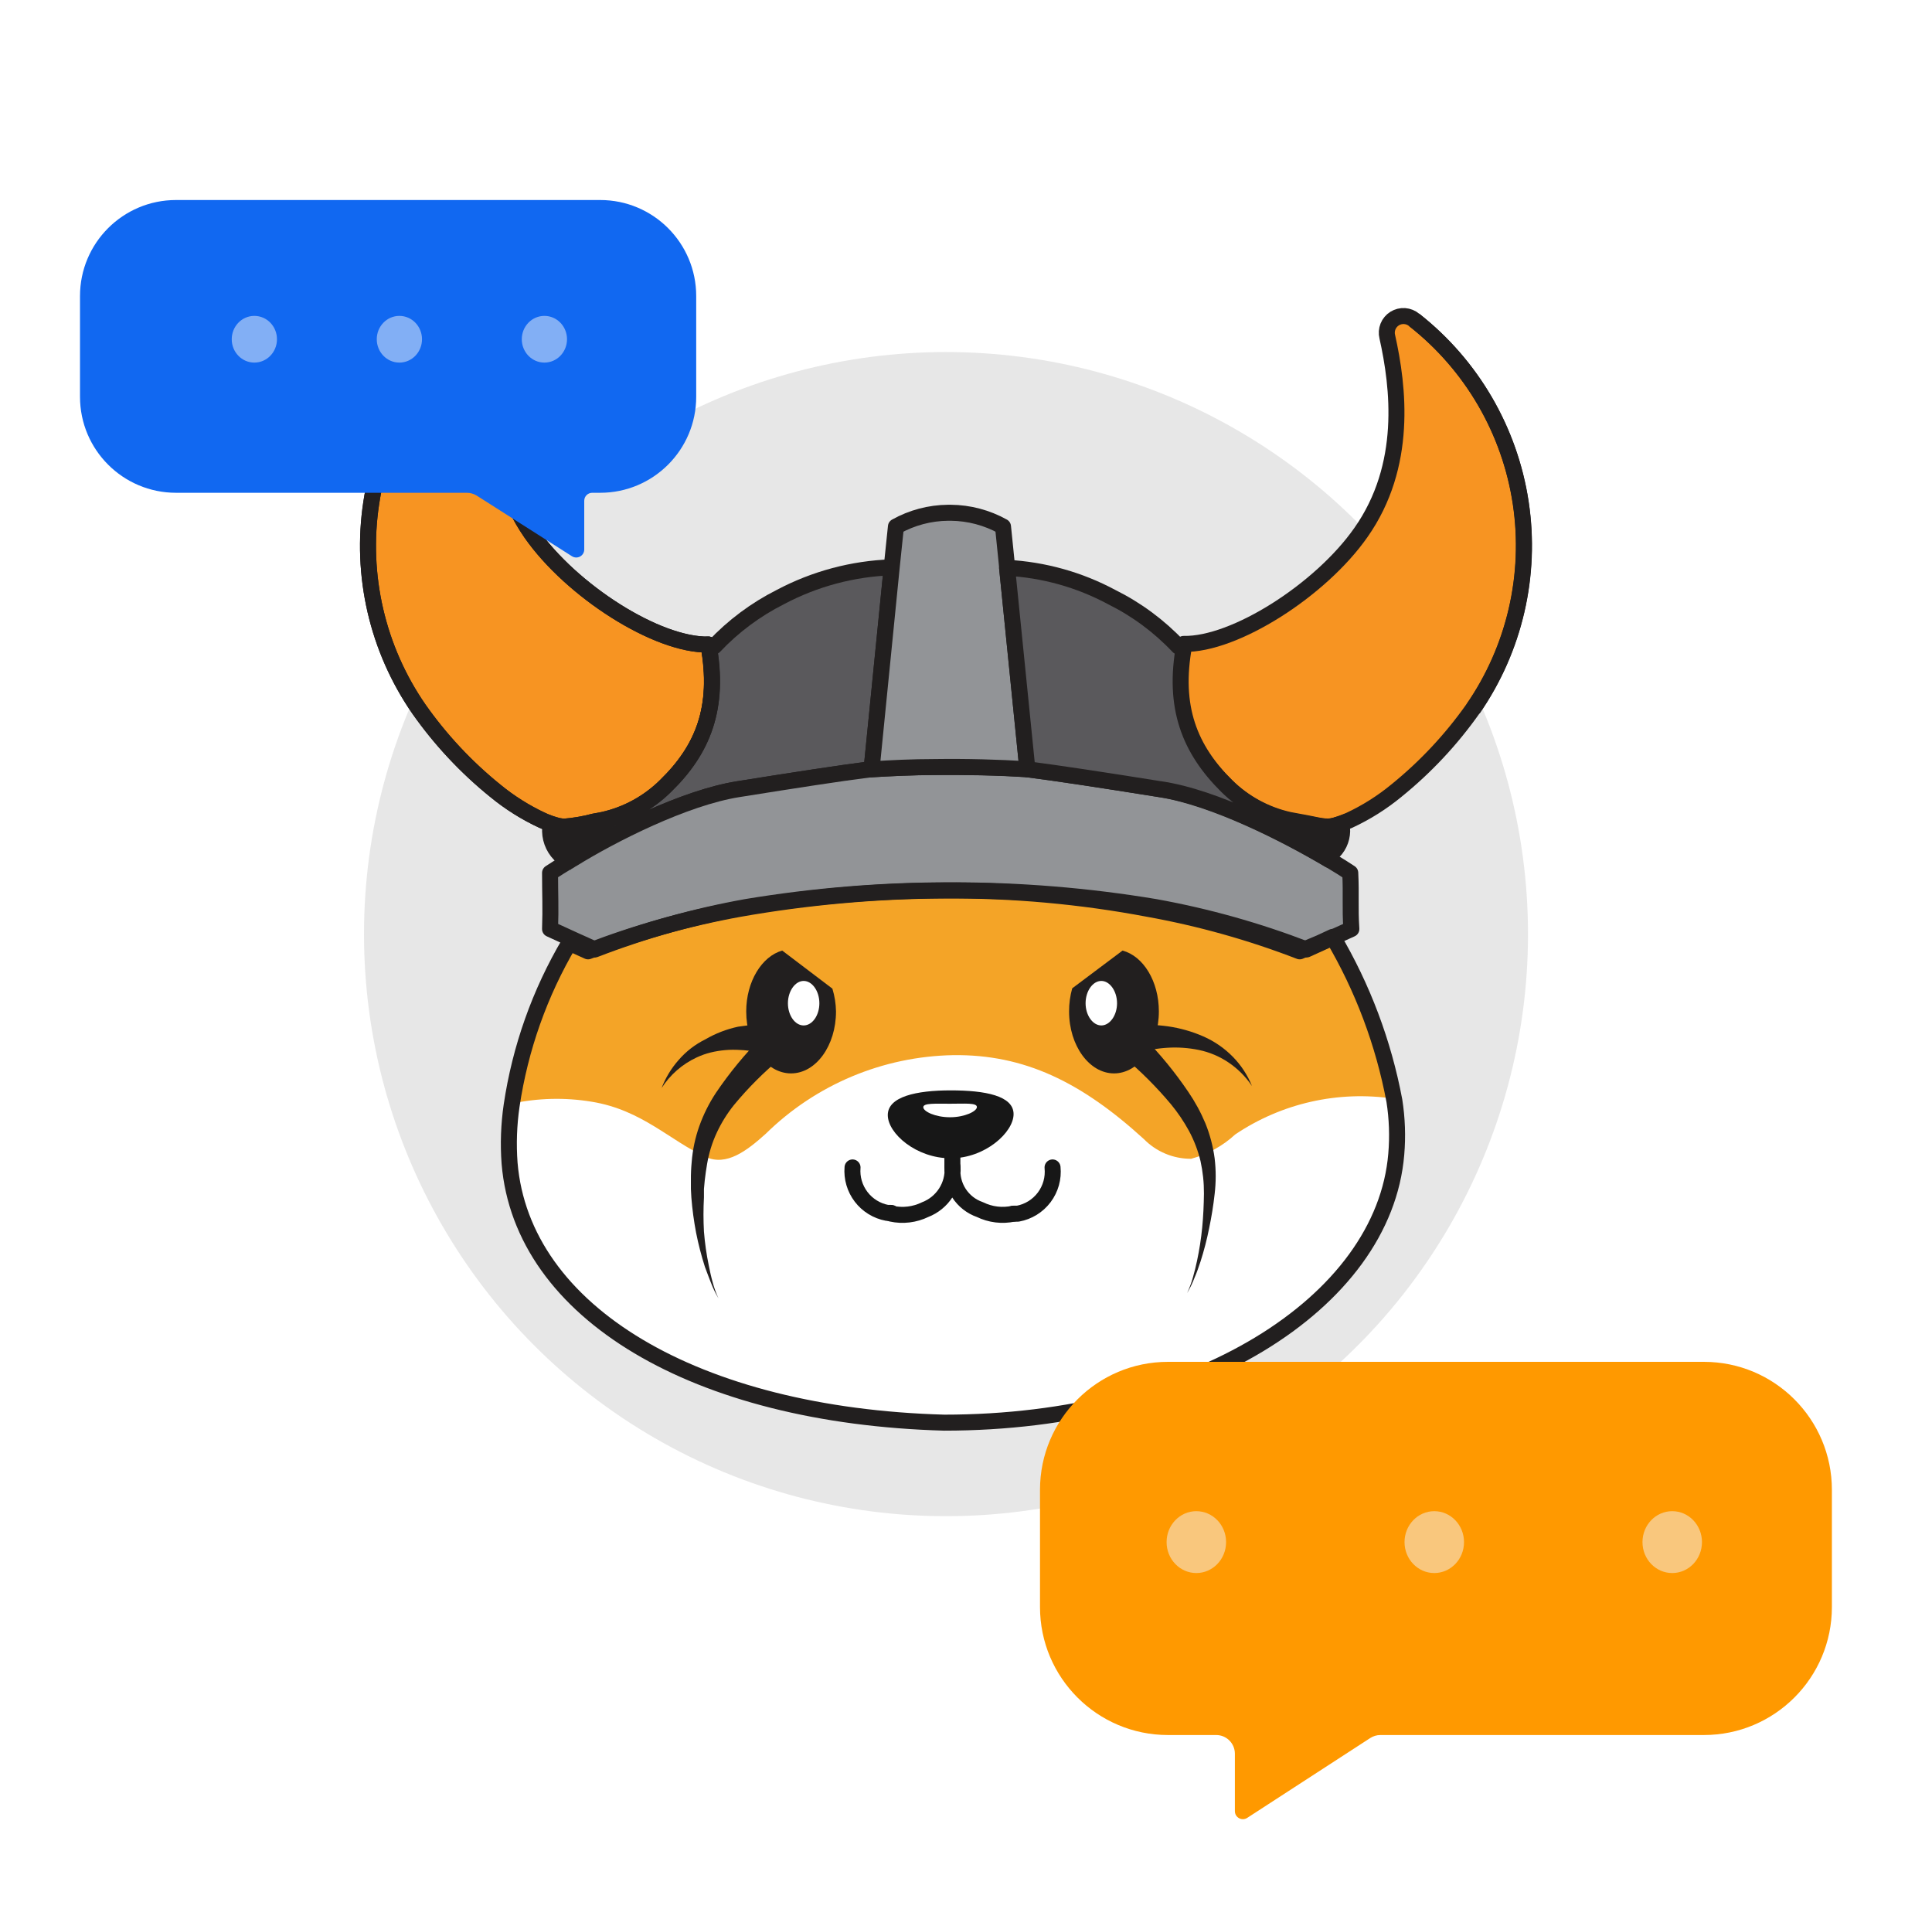 <svg width="483" height="479" viewBox="0 0 483 479" fill="none" xmlns="http://www.w3.org/2000/svg">
<g filter="url(#filter0_d_11388_66381)">
<circle cx="236.5" cy="233.5" r="176.5" fill="white"/>
</g>
<circle cx="236.5" cy="233.5" r="145.5" fill="#E7E7E7"/>
<path d="M348.995 288.051C345.889 325.278 301.822 356.845 235.977 355.155C173.866 353.425 130.389 327.637 127.283 290.292C126.949 285.492 127.12 280.669 127.794 275.904C129.924 261.53 134.837 247.71 142.261 235.218L146.899 237.341C159.078 232.629 171.674 229.076 184.519 226.727C201.445 224.332 218.458 222.677 235.5 224C252.542 222.677 269.802 224.332 286.727 226.727C299.653 229.061 312.328 232.615 324.583 237.341L329.222 235.218L332.484 233.724C339.977 246.368 345.18 260.234 347.855 274.686C348.615 279.098 348.84 283.586 348.523 288.051" fill="#F4A427"/>
<path d="M348.995 288.05C345.889 325.277 302.451 355.192 235.977 355.153C173.866 353.423 130.389 327.635 127.283 290.29C126.949 285.49 127.12 280.667 127.794 275.903C134.398 274.464 141.214 274.291 147.882 275.392C160.54 277.436 167.537 285.18 176.421 289.19C181.61 291.588 186.721 287.657 191.438 283.411C203.965 271.102 220.737 264.068 238.296 263.756C256.104 263.52 270.374 270.517 285.98 284.748C287.518 286.313 289.354 287.554 291.379 288.398C293.405 289.242 295.579 289.671 297.773 289.661C301.893 288.552 305.683 286.462 308.819 283.568C320.449 275.748 334.585 272.565 348.444 274.645C349.205 279.057 349.429 283.545 349.113 288.01" fill="white"/>
<path d="M166.475 196.338C162.154 200.639 156.701 203.624 150.75 204.947L148.431 205.38C146.023 206.018 143.563 206.439 141.08 206.638C140.552 206.609 140.027 206.543 139.508 206.441C138.159 206.099 136.844 205.639 135.577 205.065C131.347 203.099 127.384 200.602 123.783 197.636C116.513 191.752 110.096 184.885 104.718 177.234C94.32 162.19 90.064 143.742 92.819 125.664C95.573 107.586 105.132 91.243 119.538 79.979C120.214 79.428 121.046 79.104 121.916 79.051C122.786 78.998 123.651 79.219 124.389 79.683C125.127 80.148 125.701 80.832 126.029 81.64C126.358 82.447 126.425 83.338 126.221 84.185C123.312 96.725 121.071 116.381 132.786 133.284C142.81 147.633 164.234 161.391 177.128 161.116C180.037 176.84 175.673 187.376 166.475 196.496" fill="#F79422"/>
<path d="M166.475 196.338C162.154 200.639 156.701 203.624 150.75 204.947L148.431 205.38C146.023 206.018 143.563 206.439 141.08 206.638C140.552 206.609 140.027 206.543 139.508 206.441C138.159 206.099 136.844 205.639 135.577 205.065C131.347 203.099 127.384 200.602 123.783 197.636C116.513 191.752 110.096 184.885 104.718 177.234C94.32 162.19 90.064 143.742 92.819 125.664C95.573 107.586 105.132 91.243 119.538 79.979C120.214 79.428 121.046 79.104 121.916 79.051C122.786 78.998 123.651 79.219 124.389 79.683C125.127 80.148 125.701 80.832 126.029 81.64C126.358 82.447 126.425 83.338 126.221 84.185C123.312 96.725 121.071 116.381 132.786 133.284C142.81 147.633 164.234 161.391 177.128 161.116C180.037 176.919 175.673 187.376 166.475 196.338Z" stroke="#221F1F" stroke-width="4" stroke-linejoin="round"/>
<path d="M222.923 141.814L217.891 192.289H217.577C209.715 193.311 199.179 194.923 184.634 197.242C171.151 199.365 153.186 208.525 142.611 214.736L141.039 206.795C143.522 206.596 145.982 206.175 148.39 205.537L150.709 205.104C156.66 203.781 162.113 200.796 166.434 196.495C175.632 187.533 179.996 177.076 177.087 161.116L178.541 161.588C183.297 156.541 188.898 152.364 195.091 149.244C203.672 144.692 213.176 142.151 222.884 141.814" fill="#5A595C"/>
<path d="M156 205L143 208L144 213L156 205Z" fill="#221F1F"/>
<path d="M222.923 141.814L217.891 192.289H217.577C209.715 193.311 199.179 194.923 184.634 197.242C171.151 199.365 153.186 208.525 142.611 214.736L141.039 206.795C143.522 206.596 145.982 206.175 148.39 205.537L150.709 205.104C156.66 203.781 162.113 200.796 166.434 196.495C175.632 187.533 179.996 177.076 177.087 161.116L178.541 161.588C183.297 156.541 188.898 152.364 195.091 149.244C203.684 144.686 213.202 142.145 222.923 141.814Z" stroke="#221F1F" stroke-width="4" stroke-linejoin="round"/>
<path d="M337.838 232.227L334.536 233.721L331.313 235.215L326.635 237.338C314.38 232.612 301.704 229.058 288.779 226.724C271.937 223.516 254.819 221.989 237.675 222.164C220.532 221.988 203.413 223.515 186.571 226.724C173.644 229.052 160.969 232.606 148.715 237.338C147.143 236.63 145.61 235.883 144.037 235.215L137.512 232.227C137.708 226.724 137.512 223.697 137.512 218.193C138.848 217.328 140.539 216.228 142.543 215.088C142.699 214.961 142.871 214.855 143.055 214.773C153.079 208.562 171.162 199.403 184.527 197.28C199.072 194.961 209.45 193.349 217.469 192.327C222.58 192.012 227.965 191.777 233.547 191.737C241.724 191.737 249.272 191.737 256.741 192.288C264.799 193.31 275.256 194.921 289.997 197.28C303.638 199.403 321.878 208.759 332.335 214.97L332.728 215.166C334.654 216.306 336.266 217.328 337.563 218.193C337.563 223.697 337.367 226.724 337.563 232.227" fill="#929497"/>
<path d="M337.838 232.227L334.536 233.721L331.313 235.215L326.635 237.338C314.38 232.612 301.704 229.058 288.779 226.724C271.89 223.912 254.796 222.519 237.675 222.557C220.554 222.529 203.461 223.923 186.571 226.724C173.644 229.052 160.969 232.606 148.715 237.338C147.143 236.63 145.61 235.883 144.037 235.215L137.512 232.227C137.708 226.724 137.512 223.697 137.512 218.193C138.848 217.328 140.539 216.228 142.543 215.088C142.699 214.961 142.871 214.855 143.055 214.773C153.079 208.562 171.162 199.403 184.527 197.28C199.072 194.961 209.45 193.349 217.469 192.327C222.58 192.012 227.965 191.777 233.547 191.737C241.724 191.737 249.272 191.737 256.741 192.288C264.799 193.31 275.256 194.921 289.997 197.28C303.638 199.403 321.878 208.759 332.335 214.97L332.728 215.166C334.654 216.306 336.266 217.328 337.563 218.193C337.838 223.697 337.485 226.724 337.838 232.227Z" stroke="#221F1F" stroke-width="4" stroke-linecap="round" stroke-linejoin="round"/>
<path d="M256.845 192.288C249.573 191.856 241.829 191.62 233.652 191.738C228.07 191.738 222.685 192.013 217.574 192.328H217.889L222.92 141.853L223.982 131.632C227.973 129.402 232.461 128.213 237.033 128.173H237.662C242.247 128.208 246.749 129.397 250.752 131.632L251.774 141.696V141.971L256.845 192.288Z" fill="#929497"/>
<path d="M256.845 192.288C249.573 191.856 241.829 191.62 233.652 191.738C228.07 191.738 222.685 192.013 217.574 192.328H217.889L222.92 141.853L223.982 131.632C227.973 129.402 232.461 128.213 237.033 128.173H237.662C242.247 128.208 246.749 129.397 250.752 131.632L251.774 141.696V141.971L256.845 192.288Z" stroke="#221F1F" stroke-width="4" stroke-linecap="round" stroke-linejoin="round"/>
<path d="M349.066 288.518C345.96 325.745 298.512 355.621 236.048 355.621C173.937 353.892 130.499 328.104 127.394 290.759C127.04 285.959 127.211 281.134 127.905 276.371C130.039 262.004 134.939 248.187 142.332 235.685L147.01 237.808C159.265 233.082 171.94 229.528 184.866 227.194C201.74 224.223 218.836 222.684 235.969 222.594C253.113 222.469 270.228 224.01 287.073 227.194C300 229.522 312.676 233.076 324.929 237.808L329.961 235.685L333.184 234.191C340.668 246.843 345.883 260.705 348.594 275.153C349.289 279.573 349.447 284.06 349.066 288.518Z" stroke="#221F1F" stroke-width="4" stroke-linecap="round" stroke-linejoin="round"/>
<path d="M368.209 177.231C362.808 184.877 356.379 191.742 349.104 197.634C345.504 200.6 341.541 203.097 337.311 205.063L335.306 205.889L334.048 206.282C331.257 207.068 329.842 206.282 324.574 205.378L322.255 204.945C316.307 203.614 310.857 200.63 306.531 196.336C297.332 187.374 292.969 176.917 295.917 160.957C308.654 161.232 330.196 147.473 340.22 133.125C352.013 116.379 349.615 96.723 346.824 84.183C346.609 83.329 346.671 82.428 347 81.611C347.329 80.794 347.908 80.102 348.655 79.635C349.402 79.167 350.277 78.949 351.156 79.01C352.035 79.072 352.872 79.41 353.546 79.977C367.926 91.263 377.455 107.613 380.187 125.688C382.92 143.763 378.649 162.199 368.248 177.231" fill="#F79422"/>
<path d="M368.209 177.231C362.808 184.877 356.379 191.742 349.104 197.634C345.504 200.6 341.541 203.097 337.311 205.063L335.306 205.889L334.048 206.282C331.257 207.068 329.842 206.282 324.574 205.378L322.255 204.945C316.307 203.614 310.857 200.63 306.531 196.336C297.332 187.374 292.969 176.917 295.917 160.957C308.654 161.232 330.196 147.473 340.22 133.125C352.013 116.379 349.615 96.723 346.824 84.183C346.609 83.329 346.671 82.428 347 81.611C347.329 80.794 347.908 80.102 348.655 79.635C349.402 79.167 350.277 78.949 351.156 79.01C352.035 79.072 352.872 79.41 353.546 79.977C367.92 91.269 377.441 107.622 380.166 125.696C382.891 143.771 378.614 162.203 368.209 177.231Z" stroke="#221F1F" stroke-width="4" stroke-linejoin="round"/>
<path d="M334.129 206.288L332.439 214.976C321.982 208.765 303.742 199.251 290.101 197.286C275.36 194.927 264.903 193.355 256.845 192.293L251.773 141.937C260.919 142.422 269.845 144.918 277.915 149.248C284.157 152.346 289.8 156.525 294.583 161.592L296.076 161.12C293.128 176.844 297.492 187.38 306.69 196.5C311.016 200.793 316.467 203.777 322.415 205.109C322.768 205.109 324.38 205.895 324.734 205.973C327.787 207.004 331.067 207.168 334.208 206.445" fill="#5A595C"/>
<path d="M319.169 205.924L330.577 212.842L333.348 208.562L319.169 205.924Z" fill="#221F1F"/>
<path d="M334.129 206.288L332.439 214.976C321.982 208.765 303.742 199.251 290.101 197.286C275.36 194.927 264.903 193.355 256.845 192.293L251.773 141.937C260.919 142.422 269.845 144.918 277.915 149.248C284.157 152.346 289.8 156.525 294.583 161.592L296.076 161.12C293.128 176.844 297.492 187.38 306.69 196.5C311.016 200.793 316.467 203.777 322.415 205.109L324.734 205.541C329.962 206.406 331.338 207.074 334.129 206.288Z" stroke="#221F1F" stroke-width="4" stroke-linejoin="round"/>
<path d="M251.78 141.937H250.129" stroke="#221F1F" stroke-width="4" stroke-linejoin="round"/>
<path d="M334.486 204.358C335.157 205.207 335.637 206.189 335.895 207.239C336.153 208.289 336.182 209.382 335.981 210.445C335.78 211.507 335.353 212.514 334.728 213.396C334.104 214.279 333.298 215.018 332.363 215.562" fill="#F79422"/>
<path d="M334.5 204C335 205.5 335.564 206.68 335.541 207.761C335.518 208.842 335.264 209.905 334.794 210.879C334.325 211.853 333.652 212.715 332.82 213.406C331.989 214.098 331.545 213.717 330.502 214" stroke="#221F1F" stroke-width="4" stroke-miterlimit="10"/>
<path d="M140.568 204.358C139.899 205.209 139.421 206.194 139.166 207.245C138.911 208.297 138.885 209.391 139.09 210.454C139.295 211.517 139.726 212.523 140.354 213.404C140.982 214.285 141.792 215.021 142.73 215.562" fill="#F79422"/>
<path d="M139.126 204.62C138.7 205.615 138.493 206.69 138.519 207.772C138.545 208.854 138.803 209.917 139.276 210.891C139.749 211.864 140.426 212.724 141.261 213.413C142.096 214.102 142.455 214.22 143.5 214.5" stroke="#221F1F" stroke-width="6" stroke-miterlimit="10"/>
<path d="M222.852 303.384C225.704 304.004 228.681 303.644 231.303 302.362C233.419 301.543 235.221 300.074 236.45 298.167C237.678 296.26 238.271 294.013 238.143 291.748C237.93 294.028 238.488 296.313 239.728 298.238C240.969 300.162 242.819 301.615 244.983 302.362C247.592 303.641 250.557 304.001 253.396 303.384" stroke="#171717" stroke-width="4" stroke-linecap="round" stroke-linejoin="round"/>
<path d="M253.394 278.496C253.394 283.056 246.279 289.543 237.67 289.543C229.061 289.543 221.945 283.332 221.945 278.732C221.945 274.133 229.061 272.561 237.67 272.561C246.279 272.561 253.394 273.897 253.394 278.496Z" fill="#171717"/>
<path d="M244.225 276.725C244.225 277.787 241.198 279.28 237.503 279.28C233.808 279.28 230.82 277.826 230.82 276.765C230.82 275.703 233.808 275.9 237.503 275.9C241.198 275.9 244.225 275.625 244.225 276.725Z" fill="white"/>
<path d="M213.134 291.827C212.915 294.461 213.683 297.083 215.288 299.182C216.894 301.282 219.223 302.709 221.822 303.188H222.844" stroke="#171717" stroke-width="4" stroke-linecap="round" stroke-linejoin="round"/>
<path d="M238.094 286.36C238.094 288.404 238.094 289.819 238.094 291.745" stroke="#171717" stroke-width="4" stroke-linecap="round" stroke-linejoin="round"/>
<path d="M253.387 303.384H254.448C257.084 302.904 259.443 301.447 261.053 299.305C262.663 297.163 263.407 294.493 263.136 291.827" stroke="#171717" stroke-width="4" stroke-linecap="round" stroke-linejoin="round"/>
<path d="M353.555 79.979C367.934 91.265 377.463 107.615 380.196 125.69C382.928 143.765 378.658 162.201 368.257 177.233" stroke="#221F1F" stroke-width="4" stroke-linejoin="round"/>
<path d="M166.475 196.338C162.154 200.639 156.701 203.624 150.75 204.947L148.431 205.38C146.023 206.018 143.563 206.439 141.08 206.638C140.552 206.609 140.027 206.543 139.508 206.441C138.159 206.099 136.844 205.639 135.577 205.065C131.347 203.099 127.384 200.602 123.783 197.636C116.513 191.752 110.096 184.885 104.718 177.234C94.32 162.19 90.064 143.742 92.819 125.664C95.573 107.586 105.132 91.243 119.538 79.979C120.214 79.428 121.046 79.104 121.916 79.051C122.786 78.998 123.651 79.219 124.389 79.683C125.127 80.148 125.701 80.832 126.029 81.64C126.358 82.447 126.425 83.338 126.221 84.185C123.312 96.725 121.071 116.381 132.786 133.284C142.81 147.633 164.234 161.391 177.128 161.116C180.037 176.919 175.673 187.376 166.475 196.338Z" stroke="#221F1F" stroke-width="4" stroke-linejoin="round"/>
<path d="M209.001 252.829C209.001 261.399 203.969 268.318 197.758 268.318C191.547 268.318 186.555 261.399 186.555 252.829C186.555 245.321 190.486 239.031 195.557 237.616L208.097 247.129C208.664 248.978 208.969 250.896 209.001 252.829Z" fill="#221F1F"/>
<path d="M204.843 250.787C204.843 253.814 203.074 256.33 200.912 256.33C198.749 256.33 196.98 253.814 196.98 250.787C196.98 247.76 198.789 245.205 200.912 245.205C203.034 245.205 204.843 247.721 204.843 250.787Z" fill="white"/>
<path d="M195.289 264.422C190.995 267.973 187.046 271.922 183.495 276.216C181.798 278.33 180.359 280.639 179.211 283.095C178.046 285.593 177.226 288.238 176.773 290.957C176.537 292.294 176.341 293.709 176.184 295.085L175.987 297.207V299.33C175.83 302.172 175.83 305.019 175.987 307.861C176.214 310.727 176.621 313.576 177.206 316.391C177.481 317.806 177.795 319.221 178.188 320.597C178.545 321.946 179.018 323.262 179.604 324.528C178.865 323.273 178.234 321.958 177.717 320.597C177.166 319.261 176.695 317.885 176.223 316.666C175.328 313.867 174.593 311.019 174.022 308.136C173.469 305.237 173.075 302.311 172.842 299.37L172.724 297.207V294.967C172.711 293.471 172.777 291.975 172.921 290.485C173.157 287.399 173.805 284.359 174.847 281.444C175.888 278.537 177.274 275.765 178.975 273.189C182.344 268.203 186.174 263.544 190.414 259.273C191.083 258.645 191.967 258.299 192.884 258.304C193.801 258.31 194.681 258.668 195.342 259.303C196.003 259.939 196.394 260.804 196.435 261.72C196.477 262.636 196.165 263.533 195.564 264.226L195.328 264.462L195.289 264.422Z" fill="#221F1F"/>
<path d="M192.684 263.288C192.412 263.344 192.131 263.344 191.858 263.288H191.387H190.482L188.674 262.895C187.469 262.654 186.246 262.509 185.018 262.462C182.55 262.296 180.071 262.509 177.667 263.091C176.449 263.392 175.264 263.814 174.129 264.349C170.558 266.015 167.532 268.659 165.402 271.975C166.389 269.408 167.826 267.038 169.648 264.978C170.572 263.91 171.599 262.936 172.714 262.069C173.855 261.191 175.079 260.427 176.37 259.789C178.902 258.323 181.648 257.262 184.507 256.644C185.952 256.41 187.409 256.252 188.871 256.173C189.618 256.173 190.365 256.173 191.072 256.173H192.684C193.182 256.147 193.679 256.226 194.145 256.404C194.61 256.582 195.033 256.856 195.387 257.207C195.741 257.558 196.017 257.98 196.198 258.444C196.38 258.908 196.462 259.405 196.44 259.903C196.418 260.401 196.292 260.889 196.071 261.335C195.849 261.782 195.537 262.177 195.153 262.496C194.77 262.815 194.324 263.05 193.845 263.186C193.366 263.322 192.863 263.357 192.369 263.288" fill="#221F1F"/>
<path d="M289.716 252.829C289.716 261.399 284.684 268.318 278.513 268.318C272.341 268.318 267.27 261.399 267.27 252.829C267.261 250.876 267.526 248.931 268.056 247.051L280.635 237.616C285.824 238.992 289.716 245.282 289.716 252.829Z" fill="#221F1F"/>
<path d="M271.398 250.787C271.398 253.814 273.207 256.33 275.329 256.33C277.452 256.33 279.261 253.814 279.261 250.787C279.261 247.76 277.452 245.205 275.329 245.205C273.207 245.205 271.398 247.721 271.398 250.787Z" fill="white"/>
<path d="M285.852 259.235C289.995 263.445 293.745 268.024 297.056 272.915C298.748 275.383 300.183 278.018 301.341 280.777C302.479 283.59 303.259 286.535 303.66 289.543C304.014 292.507 304.014 295.503 303.66 298.467C303.346 301.337 302.874 304.206 302.284 307.037C301.721 309.853 300.999 312.635 300.122 315.37C299.65 316.746 299.218 318.083 298.668 319.301C298.154 320.664 297.523 321.98 296.781 323.232C297.367 321.962 297.853 320.647 298.235 319.301C298.628 317.965 298.943 316.589 299.257 315.174C299.846 312.409 300.279 309.614 300.555 306.801C300.83 303.97 300.948 301.14 300.987 298.349C301 295.613 300.709 292.884 300.122 290.212C299.491 287.596 298.526 285.073 297.252 282.703C295.961 280.337 294.447 278.1 292.732 276.021C289.156 271.749 285.21 267.803 280.939 264.227C280.292 263.592 279.91 262.736 279.871 261.83C279.831 260.925 280.137 260.038 280.726 259.35C281.315 258.661 282.143 258.221 283.044 258.12C283.944 258.018 284.85 258.262 285.577 258.802L285.852 259.038" fill="#221F1F"/>
<path d="M283.271 256.168H285.197C285.957 256.129 286.718 256.129 287.477 256.168C289.003 256.219 290.525 256.35 292.037 256.561C295.072 257.001 298.033 257.847 300.843 259.077C303.611 260.291 306.12 262.026 308.233 264.187C310.279 266.277 311.895 268.748 312.99 271.46C311.426 269.13 309.423 267.127 307.093 265.563C304.855 264.057 302.345 263.002 299.703 262.458C297.118 261.927 294.474 261.742 291.84 261.907C290.522 261.987 289.209 262.144 287.909 262.379L285.944 262.772H285H284.489H284.175H283.664C283.17 262.841 282.668 262.807 282.188 262.67C281.709 262.534 281.263 262.299 280.88 261.98C280.497 261.662 280.184 261.266 279.963 260.82C279.741 260.373 279.615 259.885 279.593 259.388C279.571 258.89 279.654 258.393 279.835 257.928C280.016 257.464 280.293 257.043 280.646 256.691C281 256.34 281.423 256.067 281.889 255.889C282.354 255.71 282.852 255.632 283.349 255.657" fill="#221F1F"/>
<path d="M174.051 74C174.051 60.745 163.306 50 150.051 50H44.001C30.746 50 20.001 60.745 20.001 74V99.181C20.001 112.436 30.746 123.181 44.001 123.181H116.706C117.596 123.181 118.467 123.435 119.218 123.913L142.986 139.043C144.317 139.891 146.06 138.934 146.06 137.356V125.181C146.06 124.077 146.955 123.181 148.06 123.181H150.051C163.306 123.181 174.051 112.436 174.051 99.181L174.051 74Z" fill="#1168F1"/>
<g opacity="0.5">
<ellipse cx="63.588" cy="84.8" rx="5.654" ry="5.837" fill="#F4F5FA"/>
<ellipse cx="99.846" cy="84.8" rx="5.654" ry="5.837" fill="#F4F5FA"/>
<ellipse cx="136.1" cy="84.8" rx="5.654" ry="5.837" fill="#F4F5FA"/>
</g>
<g filter="url(#filter1_d_11388_66381)">
<path d="M260 370C260 352.327 274.327 338 292 338H425.973C443.646 338 457.973 352.327 457.973 370V399.286C457.973 416.959 443.646 431.286 425.973 431.286H345.104C344.2 431.286 343.316 431.548 342.558 432.04L311.809 451.995C310.478 452.859 308.72 451.904 308.72 450.318V435.963C308.72 433.38 306.626 431.286 304.043 431.286H292C274.327 431.286 260 416.959 260 399.286L260 370Z" fill="#FF9900"/>
</g>
<g opacity="0.5">
<ellipse cx="7.436" cy="7.733" rx="7.436" ry="7.733" transform="matrix(-1 0 0 1 425.492 377.748)" fill="#F4F5FA"/>
<ellipse cx="7.436" cy="7.733" rx="7.436" ry="7.733" transform="matrix(-1 0 0 1 366.004 377.749)" fill="#F4F5FA"/>
<ellipse cx="7.436" cy="7.733" rx="7.436" ry="7.733" transform="matrix(-1 0 0 1 306.52 377.749)" fill="#F4F5FA"/>
</g>
<defs>
<filter id="filter0_d_11388_66381" x="0" y="0.559" width="473" height="473" filterUnits="userSpaceOnUse" color-interpolation-filters="sRGB">
<feFlood flood-opacity="0" result="BackgroundImageFix"/>
<feColorMatrix in="SourceAlpha" type="matrix" values="0 0 0 0 0 0 0 0 0 0 0 0 0 0 0 0 0 0 127 0" result="hardAlpha"/>
<feOffset dy="3.559"/>
<feGaussianBlur stdDeviation="30"/>
<feColorMatrix type="matrix" values="0 0 0 0 0 0 0 0 0 0.102 0 0 0 0 0.263 0 0 0 0.08 0"/>
<feBlend mode="normal" in2="BackgroundImageFix" result="effect1_dropShadow_11388_66381"/>
<feBlend mode="normal" in="SourceGraphic" in2="effect1_dropShadow_11388_66381" result="shape"/>
</filter>
<filter id="filter1_d_11388_66381" x="235.807" y="316.226" width="246.359" height="162.707" filterUnits="userSpaceOnUse" color-interpolation-filters="sRGB">
<feFlood flood-opacity="0" result="BackgroundImageFix"/>
<feColorMatrix in="SourceAlpha" type="matrix" values="0 0 0 0 0 0 0 0 0 0 0 0 0 0 0 0 0 0 127 0" result="hardAlpha"/>
<feOffset dy="2.419"/>
<feGaussianBlur stdDeviation="12.097"/>
<feColorMatrix type="matrix" values="0 0 0 0 0 0 0 0 0 0 0 0 0 0 0 0 0 0 0.15 0"/>
<feBlend mode="normal" in2="BackgroundImageFix" result="effect1_dropShadow_11388_66381"/>
<feBlend mode="normal" in="SourceGraphic" in2="effect1_dropShadow_11388_66381" result="shape"/>
</filter>
</defs>
</svg>
